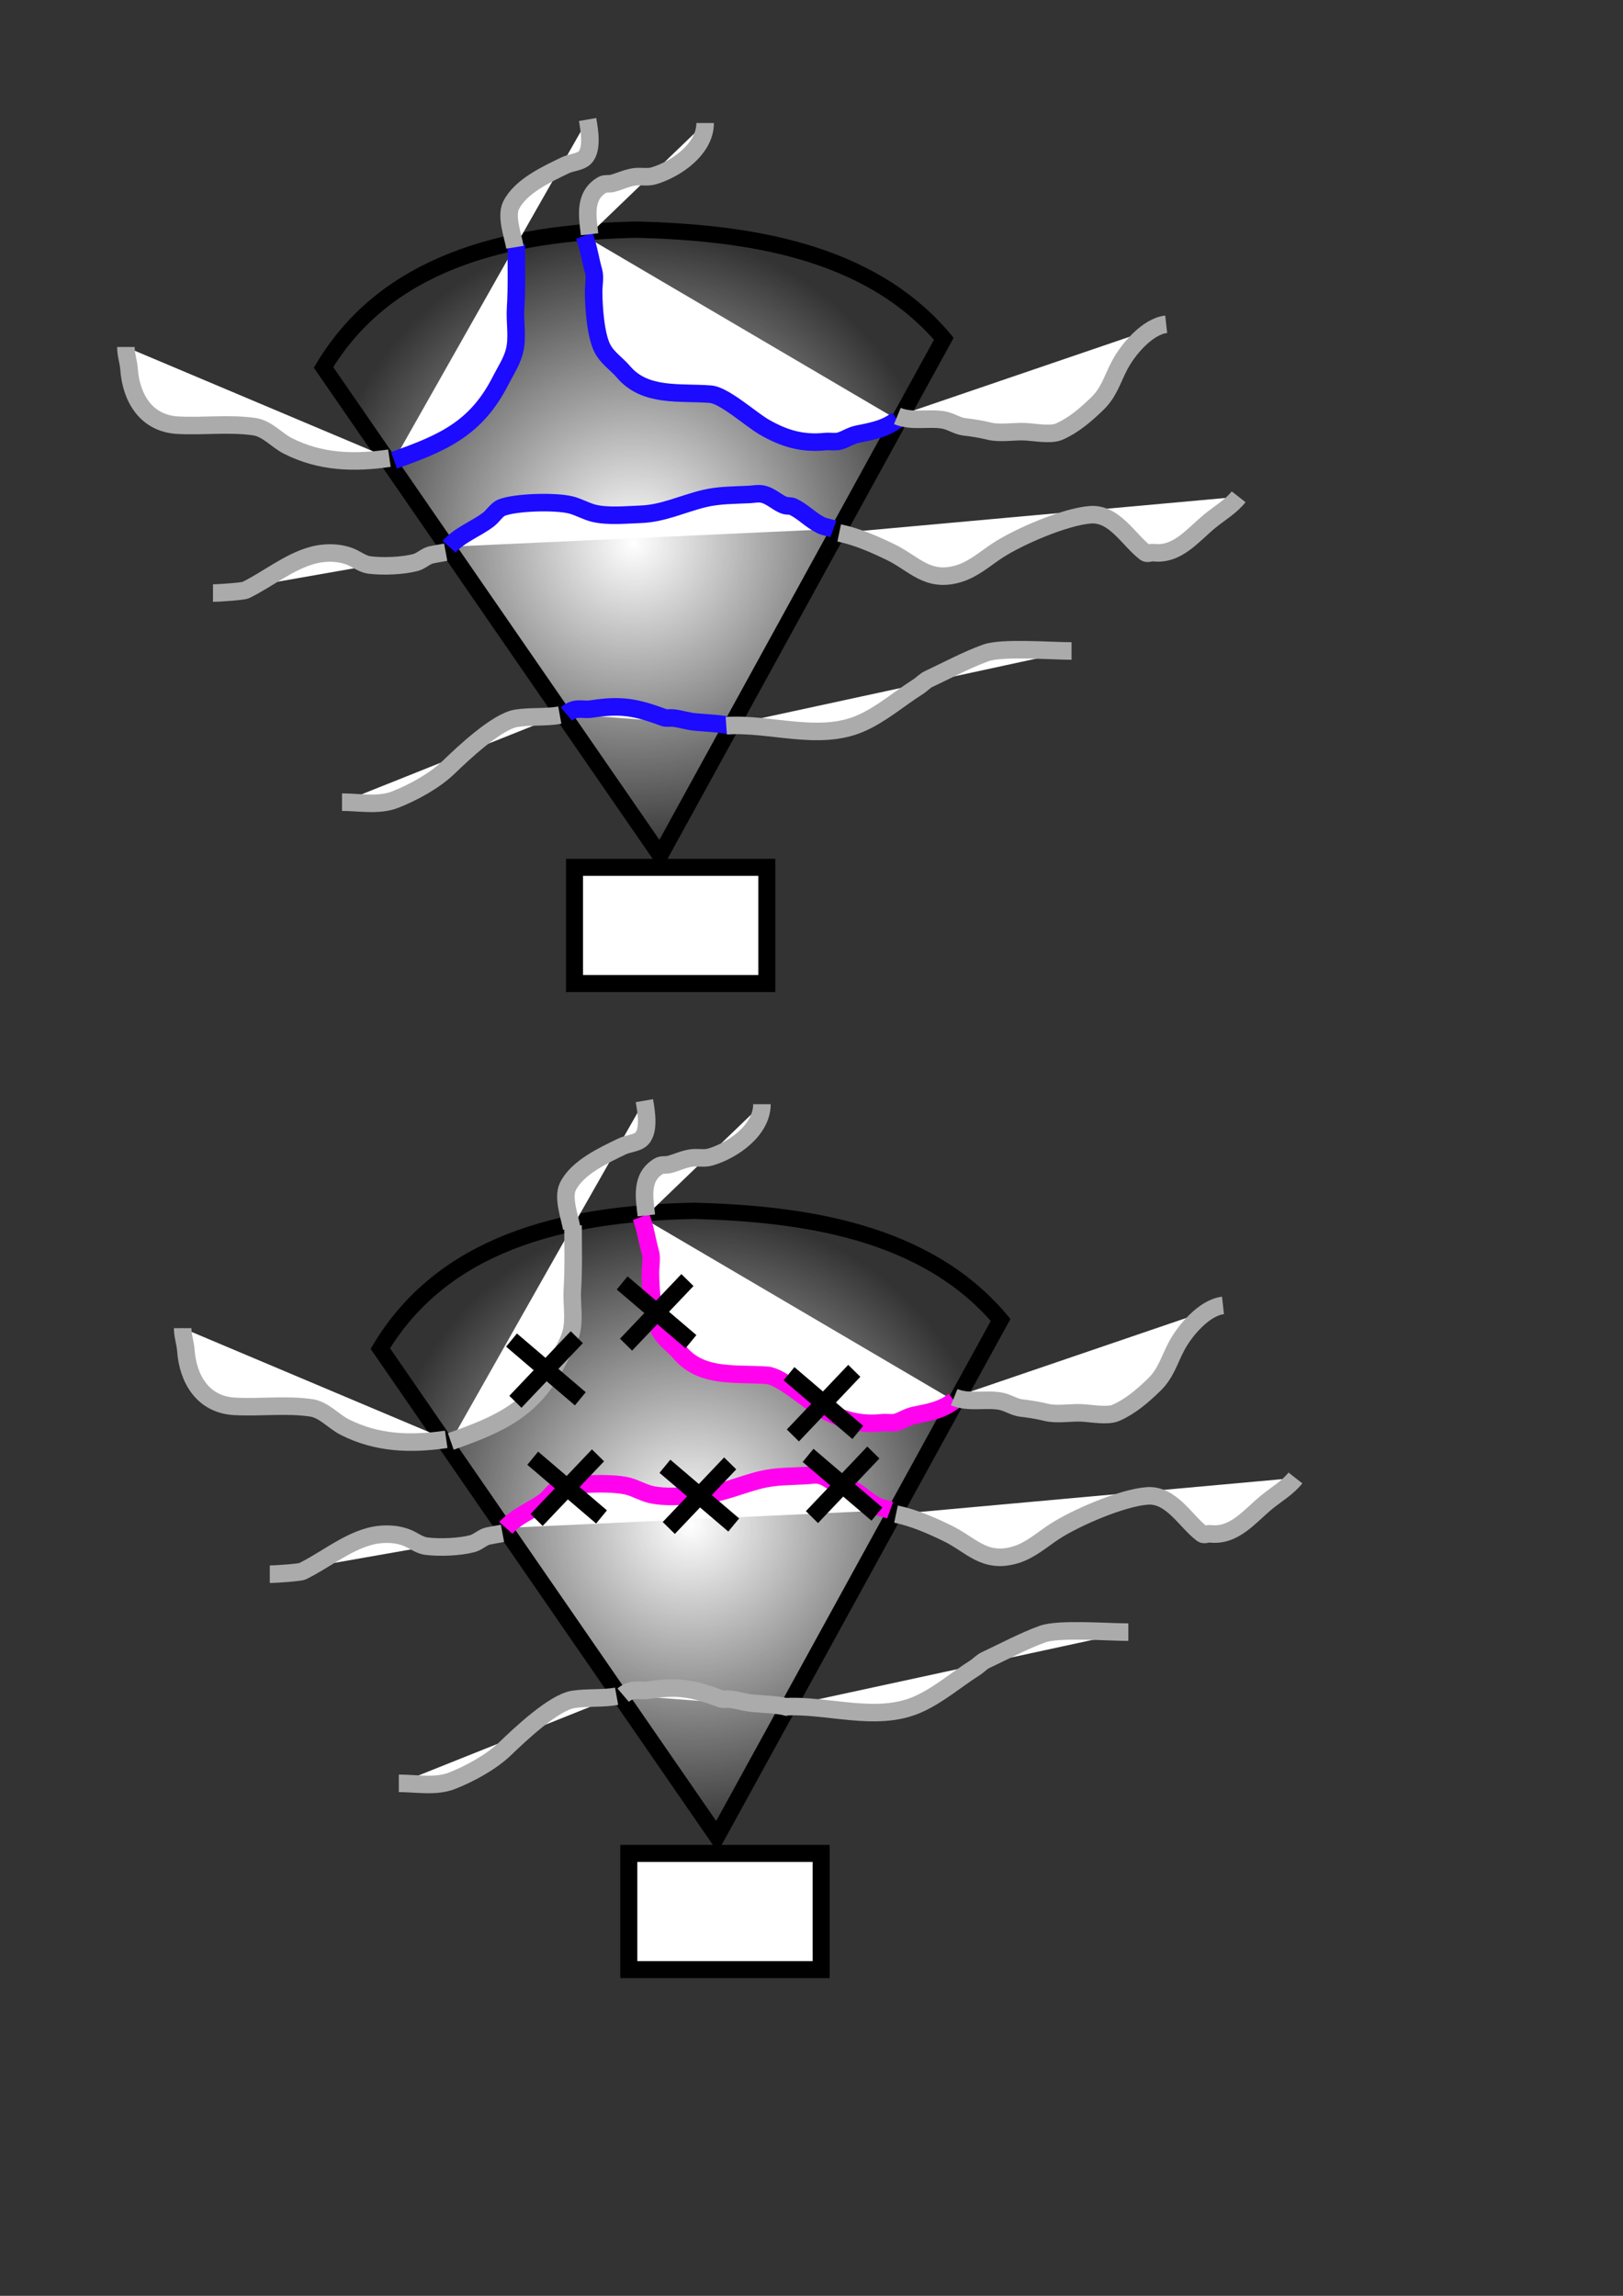 <?xml version="1.0" encoding="UTF-8" standalone="no"?>
<!-- Created with Inkscape (http://www.inkscape.org/) -->

<svg
   width="210mm"
   height="297mm"
   viewBox="0 0 210 297"
   version="1.1"
   id="svg5"
   inkscape:version="1.2 (1:1.2.1+202207142221+cd75a1ee6d)"
   sodipodi:docname="both_wedges.svg"
   inkscape:export-filename="pink_wedge.jpg"
   inkscape:export-xdpi="300"
   inkscape:export-ydpi="300"
   xmlns:inkscape="http://www.inkscape.org/namespaces/inkscape"
   xmlns:sodipodi="http://sodipodi.sourceforge.net/DTD/sodipodi-0.dtd"
   xmlns:xlink="http://www.w3.org/1999/xlink"
   xmlns="http://www.w3.org/2000/svg"
   xmlns:svg="http://www.w3.org/2000/svg">
  <rect x="0" y="0" width="210" height="297" fill="#333333" stroke="none"/>
  <sodipodi:namedview
     id="namedview7"
     pagecolor="#ffffff"
     bordercolor="#000000"
     borderopacity="0.25"
     inkscape:showpageshadow="2"
     inkscape:pageopacity="0.0"
     inkscape:pagecheckerboard="0"
     inkscape:deskcolor="#d1d1d1"
     inkscape:document-units="mm"
     showgrid="false"
     inkscape:zoom="0.75722503"
     inkscape:cx="160.45428"
     inkscape:cy="561.92015"
     inkscape:window-width="1848"
     inkscape:window-height="1016"
     inkscape:window-x="72"
     inkscape:window-y="27"
     inkscape:window-maximized="1"
     inkscape:current-layer="layer1" />
  <defs
     id="defs2">
    <linearGradient
       inkscape:collect="always"
       id="linearGradient1393">
      <stop
         style="stop-color:#ffffff;stop-opacity:1;"
         offset="0"
         id="stop1389" />
      <stop
         style="stop-color:#ffffff;stop-opacity:0;"
         offset="1"
         id="stop1391" />
    </linearGradient>
    <radialGradient
       inkscape:collect="always"
       xlink:href="#linearGradient1393"
       id="radialGradient1397"
       cx="48.77"
       cy="62.4"
       fx="48.77"
       fy="62.4"
       r="44.845"
       gradientTransform="matrix(0,-0.906,0.898,0,25.94,114.448)"
       gradientUnits="userSpaceOnUse" />
    <radialGradient
       inkscape:collect="always"
       xlink:href="#linearGradient1393"
       id="radialGradient1397-3"
       cx="48.77"
       cy="62.4"
       fx="48.77"
       fy="62.4"
       r="44.845"
       gradientTransform="matrix(0,-0.906,0.898,0,37.42,241.125)"
       gradientUnits="userSpaceOnUse" />
  </defs>
  <g
     inkscape:label="Layer 1"
     inkscape:groupmode="layer"
     id="layer1">
    <path
       style="fill:#000000;stroke-width:0.265"
       d="M 31.192,77.304 72.841,141.616"
       id="path176" />
    <g
       id="g2461">
      <path
         id="path1343"
         style="fill:url(#radialGradient1397);fill-opacity:1;stroke:#000000;stroke-width:2.109;stroke-dasharray:none"
         inkscape:transform-center-x="3.6683424"
         inkscape:transform-center-y="-0.74230507"
         d="M 122.121,43.826 103.77,77.239 85.419,110.651 63.639,79.089 41.859,47.528 C 49.891,34.156 64.971,30.018 82.533,29.711 c 13.867,0.378 29.832,2.54 39.588,14.115 z"
         sodipodi:nodetypes="ccccccc" />
      <path
         style="fill:#ffffff;fill-opacity:1;stroke:#1c0bff;stroke-width:2.269;stroke-dasharray:none;stroke-opacity:1"
         d="m 50.979,59.545 c 6.485,-2.278 10.677,-4.181 13.804,-10.327 0.615,-1.208 1.387,-2.355 1.753,-3.681 0.497,-1.798 0.06,-3.806 0.175,-5.648 0.173,-2.752 0.088,-5.535 0.088,-8.298"
         id="path1510" />
      <path
         style="fill:#ffffff;fill-opacity:1;stroke:#ababab;stroke-width:2.269;stroke-dasharray:none;stroke-opacity:1"
         d="m 66.626,31.984 c -0.209,-1.302 -1.209,-3.953 -0.508,-5.395 1.209,-2.489 4.646,-4.062 7.042,-5.219 0.658,-0.318 1.728,-0.406 2.316,-0.82 1.303,-0.916 0.782,-3.764 0.553,-5.09"
         id="path1516" />
      <path
         style="fill:#ffffff;fill-opacity:1;stroke:#1c0bff;stroke-width:2.269;stroke-dasharray:none;stroke-opacity:1"
         d="m 58.103,70.727 c 1.416,-1.587 3.496,-2.285 5.134,-3.545 0.54,-0.415 1.023,-1.248 1.667,-1.507 1.783,-0.717 6.999,-0.864 9.004,-0.34 1.013,0.265 1.933,0.823 2.941,1.067 1.833,0.442 4.249,0.194 6.098,0.127 2.83,-0.102 5.447,-1.371 8.126,-2.021 1.963,-0.477 3.923,-0.44 5.919,-0.543 0.518,-0.027 1.044,-0.149 1.566,-0.063 1.163,0.19 1.909,1.096 2.955,1.471 0.355,0.127 0.754,0.018 1.121,0.197 1.292,0.628 2.252,1.707 3.542,2.35 0.489,0.244 1.128,0.327 1.654,0.517"
         id="path1522" />
      <path
         style="fill:#ffffff;fill-opacity:1;stroke:#ababab;stroke-width:2.269;stroke-dasharray:none;stroke-opacity:1"
         d="m 108.583,68.942 c 2.326,0.487 4.505,1.445 6.635,2.473 3.088,1.491 4.802,4.022 8.851,2.792 1.894,-0.575 3.373,-1.918 4.995,-2.983 2.744,-1.801 8.744,-4.383 12.006,-4.632 3.149,-0.24 4.949,3.26 7.124,4.9 0.276,0.208 0.695,-0.041 1.039,0 3.139,0.377 5.113,-2.293 7.361,-4.125 1.225,-0.998 2.687,-1.843 3.671,-3.1"
         id="path1528" />
      <path
         style="fill:#ffffff;fill-opacity:1;stroke:#1c0bff;stroke-width:2.269;stroke-dasharray:none;stroke-opacity:1"
         d="m 116.097,54.284 c -1.644,1.251 -3.291,1.498 -5.191,1.891 -0.799,0.165 -1.51,0.672 -2.278,0.888 -0.513,0.144 -1.3,0.008 -1.838,0.063 -2.99,0.309 -5.364,-0.401 -7.959,-1.905 -1.628,-0.943 -5.123,-4.079 -6.877,-4.223 -3.918,-0.321 -8.447,0.444 -11.282,-2.89 -0.886,-1.041 -2.075,-1.78 -2.722,-3.03 -0.888,-1.714 -1.139,-5.391 -1.139,-7.419 0,-0.737 0.206,-1.843 0,-2.555 -0.443,-1.534 -0.649,-3.176 -1.215,-4.615"
         id="path1530" />
      <path
         style="fill:#ffffff;fill-opacity:1;stroke:#ababab;stroke-width:2.269;stroke-dasharray:none;stroke-opacity:1"
         d="m 116.109,53.819 c 1.904,0.783 4.03,0.176 5.978,0.513 0.919,0.159 1.795,0.789 2.713,0.892 1.117,0.125 2.139,0.294 3.232,0.559 1.351,0.329 3.127,0.007 4.528,0.063 1.196,0.048 3.374,0.475 4.468,0 1.887,-0.82 3.463,-2.195 4.915,-3.592 1.581,-1.522 1.944,-3.151 2.947,-5.04 1.083,-2.039 3.595,-4.999 6.003,-5.264"
         id="path1534" />
      <path
         style="fill:#ffffff;fill-opacity:1;stroke:#ababab;stroke-width:2.269;stroke-dasharray:none;stroke-opacity:1"
         d="m 76.284,30.306 c -0.261,-2.319 -0.777,-4.962 1.635,-6.39 0.354,-0.21 0.901,-0.09 1.291,-0.188 0.987,-0.249 1.884,-0.72 2.919,-0.854 0.826,-0.107 1.631,0.116 2.451,-0.127 2.906,-0.861 6.659,-3.46 6.659,-6.832"
         id="path1536" />
      <path
         style="fill:#ffffff;fill-opacity:1;stroke:#1c0bff;stroke-width:2.269;stroke-dasharray:none;stroke-opacity:1"
         d="m 73.283,92.367 c 1.186,-1.012 2.05,-0.457 3.306,-0.652 3.809,-0.591 5.746,-0.207 9.305,1.113 0.332,0.123 0.845,0.021 1.202,0.06 0.916,0.1 1.859,0.414 2.797,0.509 1.677,0.169 3.26,0.152 4.883,0.575"
         id="path1540" />
      <path
         style="fill:#ffffff;fill-opacity:1;stroke:#ababab;stroke-width:2.269;stroke-dasharray:none;stroke-opacity:1"
         d="m 57.669,71.436 c -0.629,0.116 -1.262,0.212 -1.887,0.348 -0.675,0.147 -1.298,0.793 -2.005,0.982 -1.664,0.444 -4.265,0.542 -5.976,0.323 -0.695,-0.089 -1.351,-0.51 -1.951,-0.831 -1.582,-0.847 -3.69,-0.886 -5.412,-0.418 -3.093,0.84 -5.812,3.117 -8.659,4.501 -0.34,0.165 -3.418,0.381 -4.219,0.381"
         id="path1550" />
      <path
         style="fill:#ffffff;fill-opacity:1;stroke:#ababab;stroke-width:2.269;stroke-dasharray:none;stroke-opacity:1"
         d="m 50.386,59.273 c -4.625,0.673 -8.955,0.532 -13.141,-1.589 -1.439,-0.73 -2.672,-2.246 -4.342,-2.488 -3.26,-0.472 -6.614,-0.008 -9.903,-0.19 -4.128,-0.229 -6.035,-3.579 -6.301,-7.232 -0.073,-1.009 -0.411,-1.883 -0.411,-2.885"
         id="path1552" />
      <path
         style="fill:#ffffff;fill-opacity:1;stroke:#ababab;stroke-width:2.269;stroke-dasharray:none;stroke-opacity:1"
         d="m 72.433,92.511 c -1.848,0.337 -3.762,0.117 -5.617,0.408 -2.507,0.392 -6.907,4.546 -8.765,6.339 -1.836,1.772 -4.571,3.259 -6.922,4.187 -2.095,0.827 -4.668,0.327 -6.877,0.327"
         id="path1554" />
      <path
         style="fill:#ffffff;fill-opacity:1;stroke:#ababab;stroke-width:2.269;stroke-dasharray:none;stroke-opacity:1"
         d="m 93.971,93.886 c 5.626,-0.398 11.961,2.055 17.367,-0.294 2.704,-1.175 4.978,-3.186 7.44,-4.746 0.478,-0.303 0.892,-0.778 1.402,-1.015 2.416,-1.125 4.855,-2.455 7.358,-3.362 2.107,-0.763 8.372,-0.254 11.109,-0.254"
         id="path1556" />
    </g>
    <g
       id="g5097">
      <g
         id="g4033"
         transform="translate(-4.131,0.252)">
        <path
           id="path1343-2"
           style="fill:url(#radialGradient1397-3);fill-opacity:1;stroke:#000000;stroke-width:2.109;stroke-dasharray:none"
           inkscape:transform-center-x="3.6683424"
           inkscape:transform-center-y="-0.74230507"
           d="m 133.601,170.503 -18.351,33.412 -18.351,33.412 -21.78,-31.561 -21.78,-31.561 c 8.032,-13.373 23.113,-17.51 40.674,-17.817 13.867,0.378 29.832,2.54 39.588,14.115 z"
           sodipodi:nodetypes="ccccccc" />
        <path
           style="fill:#ffffff;fill-opacity:1;stroke:#ababab;stroke-width:2.269;stroke-dasharray:none;stroke-opacity:1"
           d="m 62.459,186.221 c 6.485,-2.278 10.677,-4.181 13.804,-10.327 0.615,-1.208 1.387,-2.355 1.753,-3.681 0.497,-1.798 0.06,-3.806 0.175,-5.648 0.173,-2.752 0.088,-5.535 0.088,-8.298"
           id="path1510-9" />
        <path
           style="fill:#ffffff;fill-opacity:1;stroke:#ababab;stroke-width:2.269;stroke-dasharray:none;stroke-opacity:1"
           d="m 78.106,158.661 c -0.209,-1.302 -1.209,-3.953 -0.508,-5.395 1.209,-2.489 4.646,-4.062 7.042,-5.219 0.658,-0.318 1.728,-0.406 2.316,-0.82 1.303,-0.916 0.782,-3.764 0.553,-5.09"
           id="path1516-1" />
        <path
           style="fill:#ffffff;fill-opacity:1;stroke:#ff02ee;stroke-width:2.269;stroke-dasharray:none;stroke-opacity:1"
           d="m 69.583,197.403 c 1.416,-1.587 3.496,-2.285 5.134,-3.545 0.54,-0.415 1.023,-1.248 1.667,-1.507 1.783,-0.717 6.999,-0.864 9.004,-0.34 1.013,0.265 1.933,0.823 2.941,1.067 1.833,0.442 4.249,0.194 6.098,0.127 2.83,-0.102 5.447,-1.371 8.126,-2.021 1.963,-0.477 3.923,-0.44 5.919,-0.543 0.518,-0.027 1.044,-0.149 1.566,-0.064 1.163,0.19 1.909,1.096 2.955,1.471 0.355,0.127 0.754,0.018 1.121,0.197 1.292,0.628 2.252,1.707 3.542,2.35 0.489,0.244 1.128,0.327 1.654,0.517"
           id="path1522-2" />
        <path
           style="fill:#ffffff;fill-opacity:1;stroke:#ababab;stroke-width:2.269;stroke-dasharray:none;stroke-opacity:1"
           d="m 120.063,195.619 c 2.326,0.487 4.505,1.445 6.635,2.473 3.088,1.491 4.802,4.022 8.851,2.792 1.894,-0.575 3.373,-1.918 4.995,-2.983 2.744,-1.801 8.744,-4.383 12.006,-4.632 3.149,-0.24 4.949,3.26 7.124,4.9 0.276,0.208 0.695,-0.041 1.039,0 3.139,0.377 5.113,-2.293 7.361,-4.125 1.225,-0.998 2.687,-1.843 3.671,-3.1"
           id="path1528-7" />
        <path
           style="fill:#ffffff;fill-opacity:1;stroke:#ff02ee;stroke-width:2.269;stroke-dasharray:none;stroke-opacity:1"
           d="m 127.577,180.961 c -1.644,1.251 -3.291,1.498 -5.191,1.891 -0.799,0.165 -1.51,0.672 -2.278,0.888 -0.513,0.144 -1.3,0.008 -1.838,0.064 -2.99,0.309 -5.364,-0.401 -7.959,-1.905 -1.628,-0.943 -5.123,-4.079 -6.877,-4.223 -3.918,-0.321 -8.447,0.444 -11.282,-2.89 -0.886,-1.041 -2.075,-1.78 -2.722,-3.03 -0.888,-1.714 -1.139,-5.391 -1.139,-7.419 0,-0.737 0.206,-1.843 0,-2.555 -0.443,-1.534 -0.649,-3.176 -1.215,-4.615"
           id="path1530-0" />
        <path
           style="fill:#ffffff;fill-opacity:1;stroke:#ababab;stroke-width:2.269;stroke-dasharray:none;stroke-opacity:1"
           d="m 127.589,180.496 c 1.904,0.783 4.03,0.176 5.978,0.513 0.919,0.159 1.795,0.789 2.713,0.892 1.117,0.125 2.139,0.294 3.232,0.559 1.351,0.329 3.127,0.007 4.528,0.064 1.196,0.048 3.374,0.475 4.468,0 1.887,-0.82 3.463,-2.195 4.915,-3.592 1.581,-1.522 1.944,-3.151 2.947,-5.04 1.083,-2.039 3.595,-4.999 6.003,-5.264"
           id="path1534-9" />
        <path
           style="fill:#ffffff;fill-opacity:1;stroke:#ababab;stroke-width:2.269;stroke-dasharray:none;stroke-opacity:1"
           d="m 87.764,156.983 c -0.261,-2.319 -0.777,-4.962 1.635,-6.39 0.354,-0.21 0.901,-0.09 1.291,-0.188 0.987,-0.249 1.884,-0.72 2.919,-0.854 0.826,-0.107 1.631,0.116 2.451,-0.127 2.906,-0.861 6.659,-3.46 6.659,-6.832"
           id="path1536-3" />
        <path
           style="fill:#ffffff;fill-opacity:1;stroke:#ababab;stroke-width:2.269;stroke-dasharray:none;stroke-opacity:1"
           d="m 84.763,219.043 c 1.186,-1.012 2.05,-0.457 3.306,-0.652 3.809,-0.591 5.746,-0.207 9.305,1.113 0.332,0.123 0.845,0.021 1.202,0.06 0.916,0.1 1.859,0.414 2.797,0.509 1.677,0.169 3.26,0.152 4.883,0.575"
           id="path1540-6" />
        <path
           style="fill:#ffffff;fill-opacity:1;stroke:#ababab;stroke-width:2.269;stroke-dasharray:none;stroke-opacity:1"
           d="m 69.149,198.112 c -0.629,0.116 -1.262,0.212 -1.887,0.348 -0.675,0.147 -1.298,0.793 -2.005,0.982 -1.664,0.444 -4.265,0.542 -5.976,0.323 -0.695,-0.089 -1.351,-0.51 -1.951,-0.831 -1.582,-0.847 -3.69,-0.886 -5.412,-0.418 -3.093,0.84 -5.812,3.117 -8.659,4.501 -0.34,0.165 -3.418,0.381 -4.219,0.381"
           id="path1550-0" />
        <path
           style="fill:#ffffff;fill-opacity:1;stroke:#ababab;stroke-width:2.269;stroke-dasharray:none;stroke-opacity:1"
           d="m 61.866,185.95 c -4.625,0.673 -8.955,0.532 -13.141,-1.589 -1.439,-0.73 -2.672,-2.246 -4.342,-2.488 -3.26,-0.472 -6.614,-0.008 -9.903,-0.19 -4.128,-0.229 -6.035,-3.579 -6.301,-7.232 -0.073,-1.009 -0.411,-1.883 -0.411,-2.885"
           id="path1552-6" />
        <path
           style="fill:#ffffff;fill-opacity:1;stroke:#ababab;stroke-width:2.269;stroke-dasharray:none;stroke-opacity:1"
           d="m 83.913,219.187 c -1.848,0.337 -3.762,0.117 -5.617,0.408 -2.507,0.392 -6.907,4.546 -8.765,6.339 -1.836,1.772 -4.571,3.259 -6.922,4.187 -2.095,0.827 -4.668,0.327 -6.877,0.327"
           id="path1554-2" />
        <path
           style="fill:#ffffff;fill-opacity:1;stroke:#ababab;stroke-width:2.269;stroke-dasharray:none;stroke-opacity:1"
           d="m 105.451,220.562 c 5.626,-0.398 11.961,2.055 17.367,-0.294 2.704,-1.175 4.978,-3.186 7.44,-4.746 0.478,-0.303 0.892,-0.778 1.402,-1.015 2.416,-1.125 4.855,-2.455 7.358,-3.362 2.107,-0.763 8.372,-0.254 11.109,-0.254"
           id="path1556-6" />
      </g>
      <g
         id="g4212"
         style="stroke:#000000;stroke-width:4.354;stroke-dasharray:none;stroke-opacity:1"
         transform="matrix(0.501,0,0,0.51,60.49,113.14)">
        <path
           style="fill:#ffffff;fill-opacity:1;stroke:#000000;stroke-width:4.354;stroke-dasharray:none;stroke-opacity:1"
           d="m 11.367,118.076 17.77,14.896"
           id="path4204" />
        <path
           style="fill:#ffffff;fill-opacity:1;stroke:#000000;stroke-width:4.354;stroke-dasharray:none;stroke-opacity:1"
           d="M 12.369,133.733 28.224,117.347"
           id="path4206" />
      </g>
      <g
         id="g4212-1"
         style="stroke:#000000;stroke-width:4.354;stroke-dasharray:none;stroke-opacity:1"
         transform="matrix(0.501,0,0,0.51,74.806,105.749)">
        <path
           style="fill:#ffffff;fill-opacity:1;stroke:#000000;stroke-width:4.354;stroke-dasharray:none;stroke-opacity:1"
           d="m 11.367,118.076 17.77,14.896"
           id="path4204-8" />
        <path
           style="fill:#ffffff;fill-opacity:1;stroke:#000000;stroke-width:4.354;stroke-dasharray:none;stroke-opacity:1"
           d="M 12.369,133.733 28.224,117.347"
           id="path4206-7" />
      </g>
      <g
         id="g4212-9"
         style="stroke:#000000;stroke-width:4.354;stroke-dasharray:none;stroke-opacity:1"
         transform="matrix(0.501,0,0,0.51,96.395,117.493)">
        <path
           style="fill:#ffffff;fill-opacity:1;stroke:#000000;stroke-width:4.354;stroke-dasharray:none;stroke-opacity:1"
           d="m 11.367,118.076 17.77,14.896"
           id="path4204-2" />
        <path
           style="fill:#ffffff;fill-opacity:1;stroke:#000000;stroke-width:4.354;stroke-dasharray:none;stroke-opacity:1"
           d="M 12.369,133.733 28.224,117.347"
           id="path4206-0" />
      </g>
      <g
         id="g4212-2"
         style="stroke:#000000;stroke-width:4.354;stroke-dasharray:none;stroke-opacity:1"
         transform="matrix(0.501,0,0,0.51,63.234,128.424)">
        <path
           style="fill:#ffffff;fill-opacity:1;stroke:#000000;stroke-width:4.354;stroke-dasharray:none;stroke-opacity:1"
           d="m 11.367,118.076 17.77,14.896"
           id="path4204-3" />
        <path
           style="fill:#ffffff;fill-opacity:1;stroke:#000000;stroke-width:4.354;stroke-dasharray:none;stroke-opacity:1"
           d="M 12.369,133.733 28.224,117.347"
           id="path4206-75" />
      </g>
      <g
         id="g4212-92"
         style="stroke:#000000;stroke-width:4.354;stroke-dasharray:none;stroke-opacity:1"
         transform="matrix(0.501,0,0,0.51,80.338,129.465)">
        <path
           style="fill:#ffffff;fill-opacity:1;stroke:#000000;stroke-width:4.354;stroke-dasharray:none;stroke-opacity:1"
           d="m 11.367,118.076 17.77,14.896"
           id="path4204-28" />
        <path
           style="fill:#ffffff;fill-opacity:1;stroke:#000000;stroke-width:4.354;stroke-dasharray:none;stroke-opacity:1"
           d="M 12.369,133.733 28.224,117.347"
           id="path4206-9" />
      </g>
      <g
         id="g4212-7"
         style="stroke:#000000;stroke-width:4.354;stroke-dasharray:none;stroke-opacity:1"
         transform="matrix(0.501,0,0,0.51,98.863,128.058)">
        <path
           style="fill:#ffffff;fill-opacity:1;stroke:#000000;stroke-width:4.354;stroke-dasharray:none;stroke-opacity:1"
           d="m 11.367,118.076 17.77,14.896"
           id="path4204-36" />
        <path
           style="fill:#ffffff;fill-opacity:1;stroke:#000000;stroke-width:4.354;stroke-dasharray:none;stroke-opacity:1"
           d="M 12.369,133.733 28.224,117.347"
           id="path4206-1" />
      </g>
    </g>
    <rect
       style="fill:#ffffff;fill-opacity:1;stroke:#000000;stroke-width:2.2;stroke-dasharray:none;stroke-opacity:1"
       id="rect5099-2"
       width="24.885"
       height="15.033"
       x="81.362"
       y="239.769" />
    <rect
       style="fill:#ffffff;fill-opacity:1;stroke:#000000;stroke-width:2.2;stroke-dasharray:none;stroke-opacity:1"
       id="rect5099"
       width="24.885"
       height="15.033"
       x="74.336"
       y="112.203" />
  </g>
</svg>
